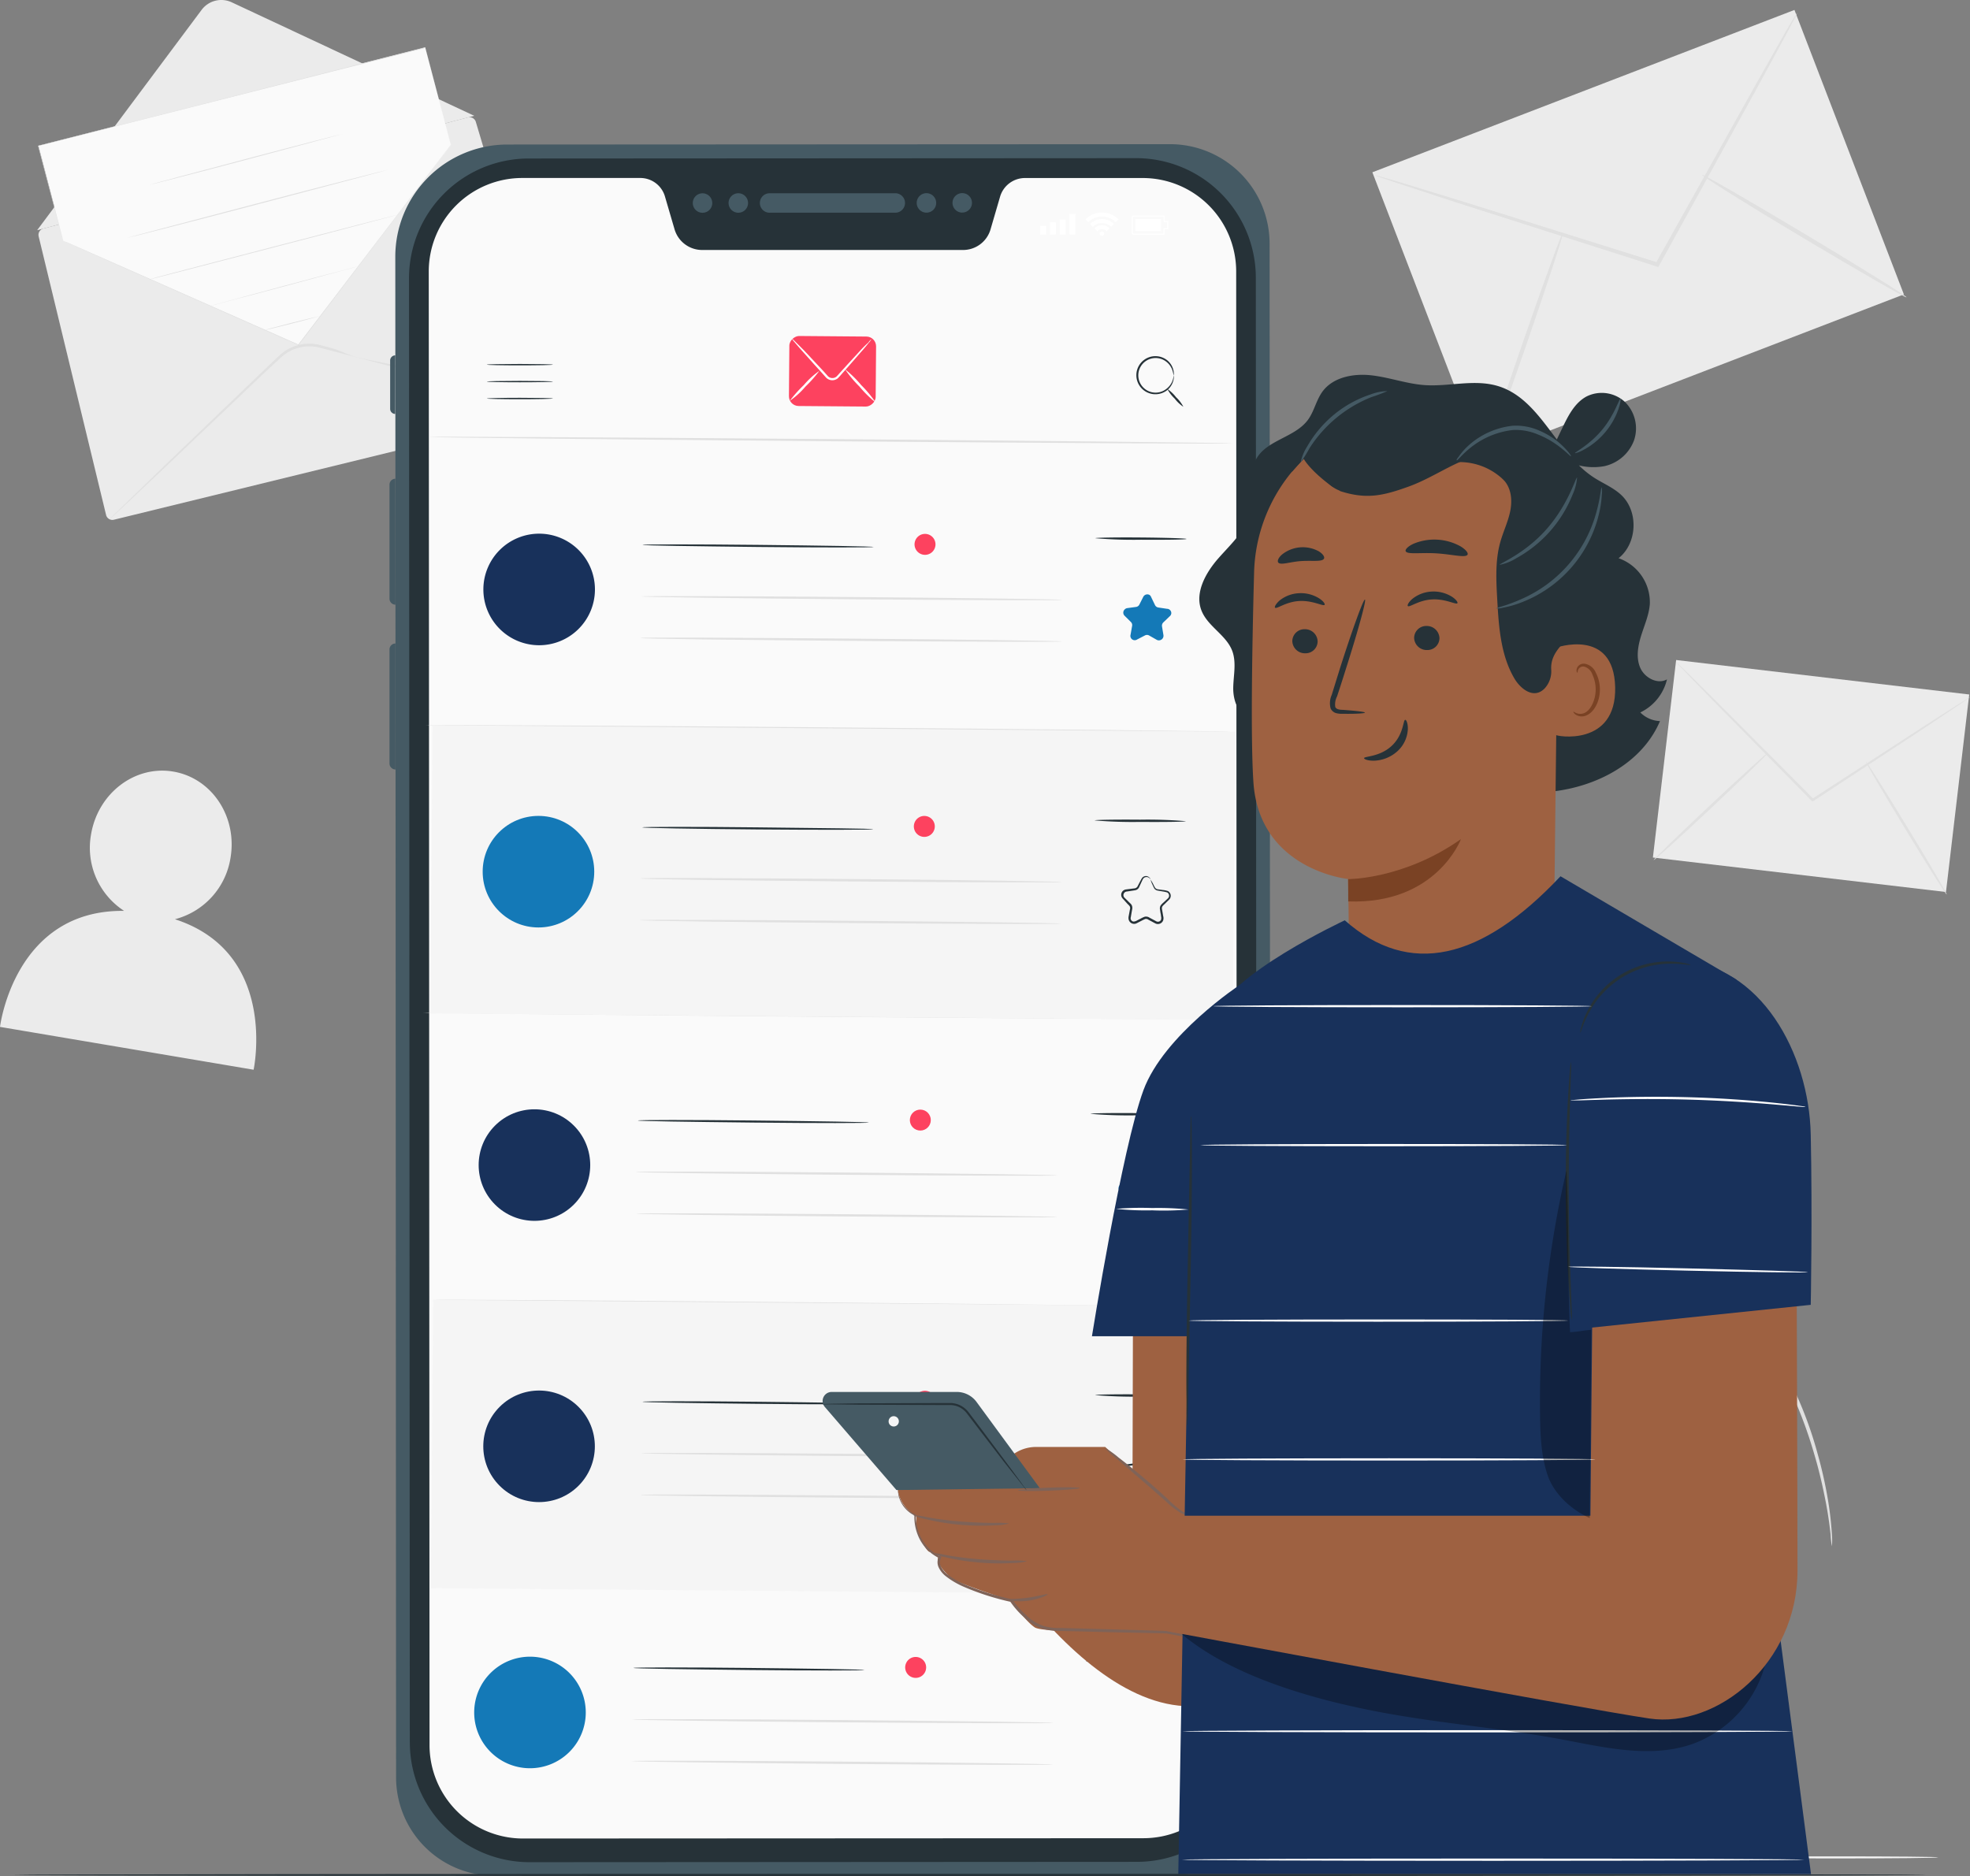 <svg id="Calque_1" data-name="Calque 1" xmlns="http://www.w3.org/2000/svg" viewBox="0 0 455.2 433.55"><rect x="0" y="0" width="455.2" height="433.55" fill="#808080" stroke="none"/><defs><style>.cls-1{fill:#ebebeb;}.cls-2{fill:#fafafa;}.cls-3{fill:#e0e0e0;}.cls-4{fill:#f5f5f5;}.cls-5{fill:#455a64;}.cls-6{fill:#263238;}.cls-7{fill:#fff;}.cls-8{fill:#18315b;}.cls-9{fill:#1479b7;}.cls-10{fill:#fd425f;}.cls-11{fill:#9e6141;}.cls-12{fill:#7a4224;}.cls-13{fill:#7f6358;}.cls-14{opacity:0.3;}</style></defs><g id="freepik--background-complete--inject-11"><path class="cls-1" d="M10,52.82l98.1-25.68a1.52,1.52,0,0,1,1.84,1l19.42,65.12a1.54,1.54,0,0,1-1,1.9h-.06L26.34,120.1A1.5,1.5,0,0,1,24.51,119v0L8.93,54.63A1.52,1.52,0,0,1,10,52.82Z"/><path class="cls-1" d="M8.58,53.2l38-50.91a5.68,5.68,0,0,1,7-1.74l56,26.21"/><polygon class="cls-2" points="14.63 55.66 8.88 33.68 98.26 10.97 104.2 33.55 68.92 79.72 14.63 55.66"/><path class="cls-3" d="M14.63,55.63l1,.43,2.89,1.27,11,4.85L69,79.63h-.1l35.27-46.18v.08c-.84-3.2-1.74-6.61-2.64-10-1.12-4.24-2.22-8.44-3.3-12.53l.11.07L8.89,33.73v-.06c1.8,6.94,3.23,12.44,4.21,16.2.49,1.88.86,3.32,1.11,4.3.13.49.22.86.29,1.11l.09.38a1.15,1.15,0,0,0-.1-.37l-.3-1.1c-.26-1-.64-2.42-1.14-4.29-1-3.76-2.43-9.26-4.26-16.21h0L98.17,10.94h.08V11c1.07,4.09,2.18,8.28,3.29,12.52.91,3.44,1.8,6.85,2.64,10h0L69,79.77h-.06L29.46,62.28l-11-4.89-2.88-1.28Z"/><path class="cls-3" d="M79.25,30.93s-10,2.72-22.37,6-22.4,5.85-22.41,5.8,10-2.72,22.36-6S79.23,30.88,79.25,30.93Z"/><path class="cls-3" d="M89.68,39.23c0,.05-13.51,3.61-30.19,8S29.28,55.06,29.26,55s13.5-3.61,30.19-8S89.66,39.18,89.68,39.23Z"/><path class="cls-3" d="M92.29,49.52S79.41,53,63.5,57.11s-28.83,7.52-28.85,7.42,12.88-3.45,28.8-7.59S92.28,49.47,92.29,49.52Z"/><path class="cls-3" d="M83.26,61.42h-.09l-.26.07-1,.29-3.72,1L65.86,66.13c-4.8,1.3-9.16,2.44-12.32,3.25l-3.74,1-1,.25-.27.06h0l.26-.07,1-.28,3.73-1L65.83,66c4.8-1.3,9.16-2.44,12.31-3.25l3.75-1,1-.25.26-.06Z"/><path class="cls-3" d="M74.06,73s-2.87.82-6.43,1.73-6.46,1.6-6.47,1.55,2.86-.82,6.43-1.73S74.05,73,74.06,73Z"/><path class="cls-3" d="M129.14,94.63a1.61,1.61,0,0,1-.31,0l-.89-.21-3.44-.86-12.61-3.25L93.21,85.42l-11-2.91L76.37,81l-1.48-.39c-.5-.13-1-.27-1.49-.38a10.07,10.07,0,0,0-3-.13A9.64,9.64,0,0,0,65,82.54l-4.41,4.09L52.33,94.5l-14,13.31-9.47,8.94-2.59,2.41-.69.62-.24.2a2.14,2.14,0,0,1,.2-.24l.65-.66,2.52-2.45,9.35-9.06L52,94.17l8.23-7.9L64.6,82.1a10.2,10.2,0,0,1,5.71-2.61,10.06,10.06,0,0,1,3.19.14c.53.12,1,.25,1.52.38l1.48.4c2,.52,3.79,1.56,5.7,2.06,3.82,1,7.64,1.49,11.15,2.42l18.66,5,12.56,3.41,3.41,1,.89.26A.92.92,0,0,0,129.14,94.63Z"/><path class="cls-1" d="M40.42,212.43a17.43,17.43,0,0,0,12.85-14.22c1.59-9.49-4.32-18.39-13.22-19.9s-17.39,5-19,14.46a17.39,17.39,0,0,0,7.63,17.73C3.28,210.17,0,237.31,0,237.31l58.6,9.9S64.39,220.18,40.42,212.43Z"/><rect class="cls-1" x="326.27" y="18.71" width="104.5" height="70.43" transform="translate(5.87 139.49) rotate(-21.04)"/><path class="cls-3" d="M415.25,3a6.24,6.24,0,0,1-.57,1.23l-1.8,3.43L406.1,20.14,383.37,61.37l-.19.34-.37-.12-.9-.29L336.46,46.77l-13.74-4.5L319,41a7.38,7.38,0,0,1-1.28-.5,8.71,8.71,0,0,1,1.34.32l3.78,1.1,13.83,4.22L382.2,60.4l.9.28-.56.23,23-41.1,7-12.37c.81-1.39,1.46-2.5,2-3.34A10.19,10.19,0,0,1,415.25,3Z"/><path class="cls-3" d="M343,106.23c-.24-.09,3.62-11.92,8.64-26.43s9.29-26.2,9.54-26.12-3.62,11.92-8.64,26.43S343.26,106.31,343,106.23Z"/><path class="cls-3" d="M393.29,40.39c.13-.22,10.82,5.93,23.87,13.75s23.52,14.34,23.38,14.57S429.72,62.78,416.67,55,393.15,40.63,393.29,40.39Z"/><rect class="cls-1" x="395.5" y="145.23" width="45.96" height="68.19" transform="translate(191.48 573.99) rotate(-83.29)"/><path class="cls-3" d="M455.2,161.09a4.52,4.52,0,0,1-.71.53l-2.08,1.43-7.71,5.17L419,185.12l-.21.14-.18-.18-.43-.44-21.83-22.2c-2.74-2.82-5-5.13-6.56-6.78L388,153.8a4.73,4.73,0,0,1-.58-.68,4.72,4.72,0,0,1,.67.59l1.85,1.78,6.7,6.64,22,22.08.43.43h-.39l25.76-16.74,7.82-5,2.15-1.33A4.72,4.72,0,0,1,455.2,161.09Z"/><path class="cls-3" d="M382.11,198.76c-.12-.12,5.71-5.78,13-12.63s13.33-12.31,13.45-12.19-5.71,5.78-13,12.64S382.22,198.89,382.11,198.76Z"/><path class="cls-3" d="M431.14,176c.15-.09,4.45,6.72,9.61,15.2s9.25,15.41,9.07,15.51-4.44-6.71-9.6-15.19S431,176.11,431.14,176Z"/><path class="cls-3" d="M423.29,357.34a16.25,16.25,0,0,0,0-2.79q-.24-3.8-.85-7.56A98.68,98.68,0,0,0,420,336a89.62,89.62,0,0,0-4.6-13,69.63,69.63,0,0,0-13.53-21.07,35.48,35.48,0,0,0-3.18-2.95c-.49-.42-.92-.83-1.36-1.16l-1.24-.85a18,18,0,0,0-2.35-1.5c-.13.18,3.33,2.22,7.7,6.87a73.18,73.18,0,0,1,13.19,21,104,104,0,0,1,4.64,12.91c1.2,4.05,2,7.77,2.61,10.91s.91,5.7,1.11,7.48A18.91,18.91,0,0,0,423.29,357.34Z"/><path class="cls-4" d="M447.88,429.22c0,.14-10.63.25-23.73.25s-23.73-.11-23.73-.25S411,429,424.15,429,447.88,429.09,447.88,429.22Z"/></g><g id="freepik--Device--inject-11"><path class="cls-5" d="M270.28,433.4l-156,.08a22.75,22.75,0,0,1-22.76-22.73L91.34,59.34a25.92,25.92,0,0,1,25.9-25.94h0l153.12-.08a23,23,0,0,1,23,23l.19,353.82A23.28,23.28,0,0,1,270.28,433.4Z"/><path class="cls-6" d="M94.69,402.63,94.51,64.24a27.67,27.67,0,0,1,27.65-27.61l140.34-.08a27.66,27.66,0,0,1,27.68,27.64h0l.18,338.39a27.66,27.66,0,0,1-27.64,27.68h0l-140.34.08a27.67,27.67,0,0,1-27.68-27.66Z"/><path class="cls-5" d="M177.83,49.16a2.25,2.25,0,0,1,0-4.5h28.89a2.25,2.25,0,0,1,.3,4.49H177.83Z"/><path class="cls-5" d="M162.34,49.17a2.25,2.25,0,1,1,2.24-2.26h0A2.24,2.24,0,0,1,162.34,49.17Z"/><path class="cls-5" d="M170.61,49.16a2.25,2.25,0,1,1,2.24-2.26h0A2.24,2.24,0,0,1,170.61,49.16Z"/><path class="cls-5" d="M222.34,49.13a2.25,2.25,0,1,1,2.25-2.25h0a2.24,2.24,0,0,1-2.24,2.24Z"/><path class="cls-5" d="M214.07,49.14a2.25,2.25,0,1,1,2.25-2.25h0a2.23,2.23,0,0,1-2.23,2.25Z"/><path class="cls-2" d="M264,41.14H236.8a6,6,0,0,0-5.7,4.26L228.88,53a6.61,6.61,0,0,1-6.37,4.77H162.25A6.65,6.65,0,0,1,155.87,53l-2.23-7.62a5.93,5.93,0,0,0-5.7-4.25H120.72A21.61,21.61,0,0,0,99.07,62.72l.18,340.62a21.6,21.6,0,0,0,21.67,21.53h0l143.25-.07a21.61,21.61,0,0,0,21.65-21.56l-.18-340.61A21.6,21.6,0,0,0,264,41.14Z"/><path class="cls-5" d="M293.39,120.26h0a1.35,1.35,0,0,1,1.33,1.33v43.33a1.33,1.33,0,0,1-1.32,1.33h0Z"/><path class="cls-5" d="M91.37,148.71h0A1.37,1.37,0,0,0,90,150.08v26.37a1.38,1.38,0,0,0,1.38,1.37h0Z"/><path class="cls-5" d="M91.35,110.63h0A1.37,1.37,0,0,0,90,112h0v26.36a1.39,1.39,0,0,0,1.38,1.38h0Z"/><path class="cls-5" d="M91.34,82.12h0a1.19,1.19,0,0,0-1.19,1.19h0V94.48a1.18,1.18,0,0,0,1.18,1.18h0Z"/><rect class="cls-7" x="240.33" y="52.23" width="1.39" height="1.95"/><rect class="cls-7" x="242.59" y="51.36" width="1.39" height="2.81"/><rect class="cls-7" x="244.85" y="50.71" width="1.39" height="3.46"/><rect class="cls-7" x="247.11" y="49.45" width="1.39" height="4.72"/><path class="cls-7" d="M269,54.26h-7a.49.49,0,0,1-.5-.48h0V50.3a.51.51,0,0,1,.49-.5h7a.14.14,0,0,1,.13.13v1.14h.75a.12.12,0,0,1,.12.12h0v1.66a.13.13,0,0,1-.13.13h-.75v1.14a.11.11,0,0,1-.11.13Zm-.13-4.21H262a.24.24,0,0,0-.24.24v3.47A.24.24,0,0,0,262,54h6.84V52.86a.12.12,0,0,1,.12-.12h.75V51.32H269a.12.12,0,0,1-.12-.12Z"/><polygon class="cls-7" points="262.34 53.44 262.34 50.63 268.29 50.62 268.29 51.89 268.29 52.17 268.29 53.44 262.34 53.44"/><path class="cls-7" d="M255.14,54a.51.51,0,1,0-.51.51.51.51,0,0,0,.51-.51Z"/><path class="cls-7" d="M252.89,52.78l.65.64a1.55,1.55,0,0,1,2.18,0l.65-.65a2.45,2.45,0,0,0-3.48,0Z"/><path class="cls-7" d="M254.63,50.63a3.91,3.91,0,0,0-2.76,1.14l.65.65a3,3,0,0,1,4.22,0l.65-.65A3.9,3.9,0,0,0,254.63,50.63Z"/><path class="cls-7" d="M250.81,50.7l.65.65a4.48,4.48,0,0,1,6.34,0l.65-.65a5.4,5.4,0,0,0-7.64,0h0Z"/><path class="cls-8" d="M137.47,136.33a12.89,12.89,0,1,1-12.78-13,12.89,12.89,0,0,1,12.78,13Z"/><path class="cls-6" d="M201.9,126.4c0,.14-12,.16-26.7,0s-26.71-.33-26.71-.48,12-.16,26.71,0S201.91,126.26,201.9,126.4Z"/><path class="cls-3" d="M245.49,138.63c0,.14-21.8.08-48.69-.14s-48.69-.52-48.69-.66,21.8-.08,48.7.14S245.49,138.48,245.49,138.63Z"/><path class="cls-3" d="M245.41,148.24c0,.14-21.8.08-48.69-.14s-48.72-.47-48.72-.66,21.79-.08,48.69.14S245.41,148.09,245.41,148.24Z"/><path class="cls-6" d="M274.15,124.55c0,.15-4.72.22-10.53.18a104.52,104.52,0,0,1-10.52-.35c0-.14,4.71-.22,10.53-.17S274.15,124.41,274.15,124.55Z"/><path class="cls-9" d="M266,138l.87,1.8a1,1,0,0,0,.78.59l2,.3a1,1,0,0,1,1,1,1,1,0,0,1-.39.75l-1.45,1.39a1.07,1.07,0,0,0-.31.93l.33,2a1.06,1.06,0,0,1-.89,1.21,1,1,0,0,1-.65-.11l-1.76-1a1,1,0,0,0-1,0l-1.78.92a1,1,0,0,1-1.39-.28,1,1,0,0,1-.12-.84l.35-2a1,1,0,0,0-.29-.93l-1.42-1.41a1,1,0,0,1,0-1.48,1,1,0,0,1,.61-.31l2-.27a1,1,0,0,0,.79-.57l.9-1.78a1.06,1.06,0,0,1,1.43-.43A1.07,1.07,0,0,1,266,138Z"/><path class="cls-10" d="M216.16,125.82a2.42,2.42,0,1,1-2.4-2.44,2.42,2.42,0,0,1,2.4,2.44Z"/><path class="cls-3" d="M284.9,102.47c0,.14-41.65-.08-93-.5s-93-.88-93-1,41.64.08,93,.5S284.91,102.33,284.9,102.47Z"/><path class="cls-3" d="M284.36,169.09c0,.15-41.66-.08-93-.5s-93-.88-93-1,41.65.08,93,.5S284.36,169,284.36,169.09Z"/><circle class="cls-8" cx="123.49" cy="269.24" r="12.89" transform="translate(-154.21 166.18) rotate(-45)"/><path class="cls-6" d="M200.81,259.42c0,.14-11.95.16-26.7,0s-26.71-.33-26.71-.48,12-.16,26.71,0S200.82,259.28,200.81,259.42Z"/><path class="cls-3" d="M244.4,271.63c0,.14-21.8.08-48.69-.14S147,271,147,270.83s21.8-.08,48.7.14S244.4,271.5,244.4,271.63Z"/><path class="cls-3" d="M244.32,281.26c0,.14-21.8.08-48.69-.14s-48.69-.52-48.68-.66,21.79-.08,48.69.14S244.32,281.11,244.32,281.26Z"/><path class="cls-6" d="M273.06,257.57c0,.15-4.71.22-10.53.18A104.33,104.33,0,0,1,252,257.4c0-.14,4.71-.22,10.53-.17S273.06,257.43,273.06,257.57Z"/><path class="cls-9" d="M264.9,271l.87,1.8a1,1,0,0,0,.78.59l2,.3a1,1,0,0,1,1,1,1,1,0,0,1-.39.75l-1.45,1.39a1.07,1.07,0,0,0-.31.93l.33,2a1.06,1.06,0,0,1-.89,1.21,1,1,0,0,1-.65-.11l-1.76-1a1,1,0,0,0-1,0l-1.78.92a1,1,0,0,1-1.39-.28,1,1,0,0,1-.12-.84l.36-2a1,1,0,0,0-.3-.93l-1.42-1.41a1,1,0,0,1,0-1.48,1,1,0,0,1,.61-.31l2-.27a1,1,0,0,0,.79-.57l.9-1.78a1.06,1.06,0,0,1,1.87.05Z"/><circle class="cls-10" cx="212.66" cy="258.85" r="2.42" transform="translate(-82.68 416.97) rotate(-78.76)"/><path class="cls-3" d="M283.81,235.49c0,.14-41.65-.08-93-.5s-93-.88-93-1,41.64.08,93,.5S283.82,235.35,283.81,235.49Z"/><path class="cls-3" d="M283.27,302.11c0,.15-41-.12-91.59-.6s-91.59-1-91.59-1.12,41,.12,91.6.6S283.27,302,283.27,302.11Z"/><path class="cls-9" d="M135.35,395.85a12.89,12.89,0,1,1-12.79-13A12.89,12.89,0,0,1,135.35,395.85Z"/><path class="cls-6" d="M199.78,385.93c0,.14-12,.16-26.71,0s-26.7-.33-26.7-.48,12-.16,26.71,0S199.78,385.79,199.78,385.93Z"/><path class="cls-3" d="M243.36,398.16c0,.14-21.8.08-48.68-.14S146,397.5,146,397.36s21.8-.08,48.69.14S243.36,398,243.36,398.16Z"/><path class="cls-3" d="M243.28,407.76c0,.15-21.8.09-48.68-.13s-48.69-.52-48.69-.66,21.8-.09,48.69.13S243.29,407.63,243.28,407.76Z"/><path class="cls-6" d="M272,384.08c0,.14-4.71.22-10.52.17s-10.53-.2-10.53-.34,4.72-.22,10.53-.18A104.52,104.52,0,0,1,272,384.08Z"/><path class="cls-10" d="M214,385.35a2.42,2.42,0,1,1-2.4-2.44,2.42,2.42,0,0,1,2.4,2.44Z"/><rect class="cls-4" x="159.09" y="108.93" width="66.62" height="185.45" transform="translate(-10.83 392.39) rotate(-89.53)"/><circle class="cls-9" cx="124.42" cy="201.44" r="12.89"/><path class="cls-6" d="M201.74,191.63c0,.15-12,.17-26.7.05s-26.71-.34-26.71-.48,12-.17,26.71,0S201.74,191.47,201.74,191.63Z"/><path class="cls-3" d="M245.33,203.84c0,.15-21.8.08-48.69-.14S148,203.19,148,203s21.8-.08,48.69.14S245.33,203.7,245.33,203.84Z"/><path class="cls-3" d="M245.25,213.45c0,.14-21.8.08-48.69-.14s-48.69-.51-48.69-.66,21.8-.08,48.7.14S245.25,213.31,245.25,213.45Z"/><path class="cls-6" d="M274,189.77c0,.14-4.72.22-10.53.17a102.62,102.62,0,0,1-10.52-.35c0-.14,4.71-.22,10.53-.17Q268.75,189.33,274,189.77Z"/><path class="cls-6" d="M265.83,203.18a1.93,1.93,0,0,0-.26-.27,1,1,0,0,0-.93-.19.9.9,0,0,0-.53.41c-.13.22-.26.52-.4.81l-.46,1a1.25,1.25,0,0,1-1,.8l-1.29.2-.68.1a.82.82,0,0,0-.49.28.83.83,0,0,0,0,1.09l1.14,1.12.3.29a1.41,1.41,0,0,1,.29.4,1.5,1.5,0,0,1,.07,1q-.15.85-.3,1.74a.78.78,0,0,0,.55,1,.63.63,0,0,0,.19,0,1.77,1.77,0,0,0,.74-.27l.85-.43a5.1,5.1,0,0,1,.92-.42,1.42,1.42,0,0,1,1.06.22l1.6.86a.8.8,0,0,0,1.08-.37l0-.06a1.23,1.23,0,0,0,0-.71,4.52,4.52,0,0,0-.13-.82l-.12-.81a1.29,1.29,0,0,1,.17-.92,4,4,0,0,1,.57-.6l.55-.51.52-.49a.85.85,0,0,0-.14-1.39,7,7,0,0,0-1.1-.24l-1-.18a1.22,1.22,0,0,1-.87-.48,6,6,0,0,1-.35-.72,7.32,7.32,0,0,1-.53-1.34,8.24,8.24,0,0,1,.72,1.25,7,7,0,0,0,.36.66,1,1,0,0,0,.72.34l1,.14a5,5,0,0,1,1.22.25,1.25,1.25,0,0,1,.49,1.7,1.33,1.33,0,0,1-.23.3l-.52.5-.53.53a3,3,0,0,0-.49.51.9.9,0,0,0-.1.6c.05.27.09.54.14.81s.09.54.14.82a1.7,1.7,0,0,1,0,1,1.3,1.3,0,0,1-1.67.77l-.13-.06-1.61-.86a.93.93,0,0,0-.72-.17,7.12,7.12,0,0,0-.79.37l-.84.43-.43.22a1.24,1.24,0,0,1-.57.11,1.31,1.31,0,0,1-1.25-1.38,1.23,1.23,0,0,1,0-.19c.11-.59.22-1.17.32-1.73a1,1,0,0,0,0-.69,2.17,2.17,0,0,0-.49-.56l-1.19-1.32a1.25,1.25,0,0,1,.75-2.08l.69-.09,1.3-.16a.93.93,0,0,0,.77-.59l.49-.94c.16-.29.29-.55.45-.82a1.16,1.16,0,0,1,.69-.47,1.09,1.09,0,0,1,1.05.32C265.81,203,265.84,203.17,265.83,203.18Z"/><path class="cls-10" d="M216,191a2.42,2.42,0,1,1-2.4-2.44A2.42,2.42,0,0,1,216,191Z"/><rect class="cls-4" x="159.23" y="241.74" width="66.62" height="185.45" transform="translate(-143.49 524.25) rotate(-89.53)"/><circle class="cls-8" cx="124.56" cy="334.24" r="12.89" transform="translate(-199.86 185.97) rotate(-45)"/><path class="cls-6" d="M201.88,324.42c0,.14-12,.16-26.7,0s-26.71-.33-26.71-.48,12-.16,26.71,0S201.88,324.28,201.88,324.42Z"/><path class="cls-3" d="M245.47,336.63c0,.14-21.8.08-48.69-.14s-48.69-.52-48.69-.66,21.8-.08,48.69.14S245.47,336.5,245.47,336.63Z"/><path class="cls-3" d="M245.39,346.26c0,.14-21.8.08-48.69-.14s-48.7-.49-48.7-.66,21.8-.08,48.7.14S245.39,346.11,245.39,346.26Z"/><path class="cls-6" d="M274.13,322.57c0,.15-4.72.22-10.53.18a104.52,104.52,0,0,1-10.52-.35c0-.14,4.71-.22,10.53-.17S274.13,322.43,274.13,322.57Z"/><path class="cls-6" d="M266,336a1.65,1.65,0,0,0-.26-.26,1,1,0,0,0-.93-.2.94.94,0,0,0-.53.41c-.13.23-.26.53-.4.82l-.46.95a1.25,1.25,0,0,1-1,.81l-1.29.19-.68.11a.82.82,0,0,0-.69.93.79.79,0,0,0,.21.44l1.14,1.11.3.29a1.46,1.46,0,0,1,.29.41,1.39,1.39,0,0,1,.07,1l-.3,1.74a.78.78,0,0,0,.59.93l.15,0a1.33,1.33,0,0,0,.74-.26l.85-.44a5.1,5.1,0,0,1,.92-.42,1.47,1.47,0,0,1,1.06.23l1.6.86a.8.8,0,0,0,1.08-.37l0-.06a1.23,1.23,0,0,0,0-.71,4.63,4.63,0,0,0-.13-.83l-.12-.8a1.29,1.29,0,0,1,.17-.92,4,4,0,0,1,.57-.6l.55-.51.52-.5a.84.84,0,0,0-.14-1.38,5.28,5.28,0,0,0-1.1-.24l-1-.18a1.21,1.21,0,0,1-.87-.49,5.85,5.85,0,0,1-.35-.71,7.14,7.14,0,0,1-.53-1.35,9.77,9.77,0,0,1,.72,1.26,6.77,6.77,0,0,0,.36.65,1,1,0,0,0,.72.35l1,.14a5.49,5.49,0,0,1,1.14.23,1.26,1.26,0,0,1,.26,2l-.52.5-.53.52a4,4,0,0,0-.49.52.9.9,0,0,0-.1.6c.05.27.09.53.14.8s.09.55.14.83a1.7,1.7,0,0,1,0,1,1.33,1.33,0,0,1-1.71.75l-.1-.05c-.53-.28-1.07-.56-1.61-.86a1,1,0,0,0-.72-.17,7.18,7.18,0,0,0-.79.38l-.84.43-.43.22a1.23,1.23,0,0,1-.57.1,1.32,1.32,0,0,1-1.25-1.38,1.1,1.1,0,0,1,0-.18c.11-.59.22-1.17.32-1.74a1,1,0,0,0,0-.69,2.38,2.38,0,0,0-.49-.56l-1.14-1.15a1.3,1.3,0,0,1,0-1.68,1.36,1.36,0,0,1,.75-.41l.69-.09,1.3-.16a.89.89,0,0,0,.77-.58l.49-.94c.16-.3.29-.56.45-.82a1.17,1.17,0,0,1,.69-.48,1.1,1.1,0,0,1,1,.32C266,335.84,266,336,266,336Z"/><path class="cls-10" d="M216.14,323.84a2.42,2.42,0,1,1-2.4-2.44,2.42,2.42,0,0,1,2.4,2.44Z"/><rect class="cls-10" x="184.27" y="75.78" width="16.18" height="20.04" rx="2.25" transform="translate(104.99 277.45) rotate(-89.53)"/><path class="cls-7" d="M201.35,78.39a4,4,0,0,1-.62.84c-.42.52-1,1.26-1.83,2.17l-2.76,3.17-1.65,1.86c-.29.35-.59.68-.91,1a2,2,0,0,1-2.78-.26l-.89-1-1.67-1.84-2.8-3.13c-.8-.9-1.43-1.63-1.86-2.15a3.87,3.87,0,0,1-.63-.83,7.65,7.65,0,0,1,.78.7l2,2L188.61,84l1.7,1.82.89,1a1.46,1.46,0,0,0,2.05.23l0,0c.27-.24.58-.63.86-.93l1.67-1.84,2.85-3.1a23.14,23.14,0,0,1,2-2A4.15,4.15,0,0,1,201.35,78.39Z"/><path class="cls-7" d="M189.31,85.72a29.14,29.14,0,0,1-3.21,3.63,18.34,18.34,0,0,1-3.6,3.27A30,30,0,0,1,185.72,89,18.9,18.9,0,0,1,189.31,85.72Z"/><path class="cls-7" d="M202.32,93a25.1,25.1,0,0,1-3.71-3.65,26.64,26.64,0,0,1-3.34-4A25.67,25.67,0,0,1,199,89,26.58,26.58,0,0,1,202.32,93Z"/><path class="cls-6" d="M127.77,84.27c0,.09-3.42.16-7.64.16s-7.64-.07-7.64-.16,3.42-.16,7.64-.16S127.77,84.18,127.77,84.27Z"/><path class="cls-6" d="M127.77,88.18c0,.09-3.42.16-7.64.16s-7.64-.07-7.64-.16,3.42-.16,7.64-.16S127.77,88.09,127.77,88.18Z"/><path class="cls-6" d="M127.77,92.09c0,.09-3.42.17-7.64.17s-7.64-.08-7.64-.16,3.42-.17,7.64-.17S127.77,92,127.77,92.09Z"/><path class="cls-6" d="M271.18,86.76a8.3,8.3,0,0,0-.22-1,4.17,4.17,0,0,0-1.52-2.21,4,4,0,1,0-.05,6.41A4.26,4.26,0,0,0,271,87.77c.18-.63.18-1,.23-1a1.22,1.22,0,0,1,0,.27,2.91,2.91,0,0,1-.08.78,4.22,4.22,0,0,1-1.54,2.41,4.4,4.4,0,1,1,.06-7,4.15,4.15,0,0,1,1.49,2.44,3,3,0,0,1,.07.78A.81.81,0,0,1,271.18,86.76Z"/><path class="cls-6" d="M273.43,94a8.16,8.16,0,0,1-2-1.89,8.32,8.32,0,0,1-1.69-2.21,8.36,8.36,0,0,1,2,1.89A8.07,8.07,0,0,1,273.43,94Z"/></g><g id="freepik--Character--inject-11"><path class="cls-11" d="M261.81,295.63l-.14,53.74-23.75-4.88-20-4.18s27.38,54,57.16,54,33.63-44.93,33.63-44.93l1.77-53.75Z"/><path class="cls-6" d="M385.18,157c-2.18,1.24-5.18-.37-6.18-2.69s-.54-5,.22-7.44,1.82-4.78,2-7.31A10.79,10.79,0,0,0,374,129c4.3-3.41,4.65-10.72.7-14.53-1.85-1.78-4.31-2.75-6.46-4.15a22,22,0,0,1-3.4-2.77,14,14,0,0,0,5.86.18,9.49,9.49,0,0,0,6.88-6,8.59,8.59,0,0,0-2.08-8.81,7.89,7.89,0,0,0-8.86-1.32c-2.78,1.47-4.3,4.49-5.65,7.33l-1.26,2.63c-3.91-5.18-7.59-10.53-13.62-12.35-5.47-1.65-11.35.19-17-.22-4.15-.31-8.13-1.8-12.27-2.26s-8.85.43-11.29,3.8c-1.44,2-1.89,4.54-3.34,6.51-3,4.06-9.46,4.61-11.92,9-2,3.58-.46,8.1-1.32,12.11-.93,4.36-4.53,7.55-7.47,10.9s-5.51,8-3.86,12.09c1.46,3.65,5.71,5.61,7.09,9.28,1,2.68.28,5.65.23,8.51s1.09,6.26,3.88,6.91l31.73,8.38c10.93,4.44,22.2,9,34,8.94s24.39-5.68,29-16.52a6.74,6.74,0,0,1-4.55-2A11.37,11.37,0,0,0,385.18,157Z"/><path class="cls-6" d="M359.17,167c2.62-8,5.2-16.15,6.39-24.53s.94-17.12-2-25c-.44-1.2-4.25-9.27-5.53-9.14-.91.09,1.43,7.61,1,8.41-4.4,7.56-5.6,16.65-4.89,25.38A114.58,114.58,0,0,0,359.21,167"/><path class="cls-11" d="M331.15,237.29c13.12-.28,28-29,28-29l.85-73.66c.68-21.21-11.09-39.29-32.31-39.39l-2,.1a38,38,0,0,0-35.91,36.86c-.49,18.39-.81,38.72-.16,48.54,1.34,20.32,21.85,22.39,21.85,22.39s.12,4.72.18,10.7c.14,13.42,14.19,23.88,19.45,23.43Z"/><path class="cls-12" d="M311.52,203.16s12.86.07,26.06-9.25c0,0-5.66,15.14-26.05,14.4Z"/><path class="cls-6" d="M298.61,148.19a2.91,2.91,0,0,0,3,2.78,2.78,2.78,0,0,0,2.85-2.71v-.06a2.91,2.91,0,0,0-3-2.79,2.79,2.79,0,0,0-2.85,2.71Z"/><path class="cls-6" d="M294.63,140.44c.38.36,2.49-1.39,5.62-1.55s5.5,1.29,5.82.88c.15-.17-.25-.84-1.29-1.51a8,8,0,0,0-4.68-1.17,7.7,7.7,0,0,0-4.45,1.7C294.73,139.63,294.44,140.28,294.63,140.44Z"/><path class="cls-6" d="M326.76,147.44a2.91,2.91,0,0,0,3,2.78,2.78,2.78,0,0,0,2.85-2.71v-.07a2.92,2.92,0,0,0-2.95-2.78,2.79,2.79,0,0,0-2.9,2.68Z"/><path class="cls-6" d="M325.31,140.06c.38.36,2.5-1.38,5.62-1.54s5.5,1.28,5.82.88c.16-.18-.24-.84-1.29-1.52a8,8,0,0,0-4.68-1.17,7.7,7.7,0,0,0-4.45,1.7C325.42,139.2,325.13,139.9,325.31,140.06Z"/><path class="cls-6" d="M315.39,164.68c0-.18-2-.41-5.13-.64-.8,0-1.56-.16-1.73-.7a4,4,0,0,1,.41-2.39c.67-2,1.33-4.07,2-6.21,2.82-8.82,4.81-16.07,4.45-16.18s-2.93,7-5.74,15.79c-.67,2.17-1.32,4.25-1.93,6.23a4.65,4.65,0,0,0-.25,3.16,2,2,0,0,0,1.38,1.09,5.18,5.18,0,0,0,1.36.12C313.42,165,315.38,164.86,315.39,164.68Z"/><path class="cls-6" d="M324.7,166.35c-.51,0-.33,3.39-3.11,6s-6.4,2.39-6.4,2.86c0,.22.84.62,2.36.58a8.46,8.46,0,0,0,5.36-2.2,7.36,7.36,0,0,0,2.39-5C325.36,167.14,324.93,166.32,324.7,166.35Z"/><path class="cls-6" d="M324.8,127.37c.36.84,3.46.27,7.15.51s6.71,1.09,7.15.3c.2-.38-.36-1.15-1.6-1.91a12.48,12.48,0,0,0-10.89-.61C325.29,126.27,324.65,127,324.8,127.37Z"/><path class="cls-6" d="M295.36,130c.59.68,2.71-.17,5.29-.34s4.81.22,5.27-.55c.21-.37-.18-1.07-1.17-1.69a7.69,7.69,0,0,0-8.51.72C295.36,128.9,295.1,129.63,295.36,130Z"/><path class="cls-11" d="M359.15,149.81c.34-.17,13.75-4.88,14.06,9s-13.75,11.35-13.78,11S359.15,149.81,359.15,149.81Z"/><path class="cls-12" d="M363.57,164.45c.06,0,.25.16.66.34a2.37,2.37,0,0,0,1.81,0c1.46-.57,2.65-2.94,2.67-5.45a8.3,8.3,0,0,0-.76-3.46,2.82,2.82,0,0,0-1.86-1.82,1.24,1.24,0,0,0-1.42.7c-.18.39-.08.67-.16.69s-.3-.23-.2-.8a1.58,1.58,0,0,1,.53-.89,1.77,1.77,0,0,1,1.33-.38,3.42,3.42,0,0,1,2.58,2.1,8.3,8.3,0,0,1,.93,3.87c0,2.81-1.41,5.46-3.41,6.09a2.6,2.6,0,0,1-2.23-.32C363.6,164.78,363.52,164.47,363.57,164.45Z"/><path class="cls-6" d="M298.55,109c-2.27-1.21,4.4-8.6,9.91-11.19,8.32-3.9,21.08-6.4,28.82-4.31,9.33,2.51,17.11,7,21.89,15.44s6.66,18.23,6.51,27.89c-.05,2.95-.31,6-1.86,8.54-1.9,3.1-5.61,5.09-5.39,9.34A5.83,5.83,0,0,1,357,159c-2.52,2.74-5.67.23-7.13-2.3-3.14-5.42-3.56-11.93-3.91-18.17-.25-4.44-.49-9,.71-13.26.65-2.33,1.72-4.54,2.24-6.9s.42-5-1.08-7a8.69,8.69,0,0,0-1.14-1.13,14.58,14.58,0,0,0-14.45-2.56c-7.81,2.88-21.15,7.2-24.68,4.58-5.08-3.77-6.32-6.25-6.32-6.25Z"/><path class="cls-6" d="M336.53,91.63c-7.68-2.46-16.4-2.21-23.51,1.6-3.78,2-7.18,5.22-8.28,9.35s.72,9.2,4.7,10.76l.28.17c6,1.92,9.82,1.08,15.72-1.05,5-1.79,9.36-4.92,14.33-6.69a28.43,28.43,0,0,1,16.56-.69C350.93,99.1,344.22,94.12,336.53,91.63Z"/><path class="cls-5" d="M363,105.43c-.12.1-1.24-1.23-3.5-2.8a20.25,20.25,0,0,0-4.23-2.26,13.07,13.07,0,0,0-5.66-1,19,19,0,0,0-9.71,4c-2.16,1.71-3.16,3.15-3.29,3s.15-.43.61-1.07a15.15,15.15,0,0,1,2.25-2.48,18.14,18.14,0,0,1,10.06-4.43,13.27,13.27,0,0,1,6.06,1.08,18.76,18.76,0,0,1,4.3,2.53C362.14,103.86,363.1,105.37,363,105.43Z"/><path class="cls-5" d="M364.41,110.36a11.8,11.8,0,0,1-1.06,4,29,29,0,0,1-13,14.65,11.5,11.5,0,0,1-3.82,1.52c-.17-.27,5.85-2.55,10.9-8.33S364.12,110.23,364.41,110.36Z"/><path class="cls-5" d="M370.08,112.63a4.42,4.42,0,0,1,.05,1.58,23.72,23.72,0,0,1-.6,4.28,29.13,29.13,0,0,1-18.1,20.77,24.06,24.06,0,0,1-4.16,1.18,4.44,4.44,0,0,1-1.58.16c0-.16,2.19-.54,5.49-2a30.64,30.64,0,0,0,17.71-20.32C369.83,114.86,369.91,112.63,370.08,112.63Z"/><path class="cls-5" d="M320.58,90.38a39,39,0,0,1-3.69,1.39,30.26,30.26,0,0,0-14.29,11.78,37.25,37.25,0,0,1-2.07,3.35,10.8,10.8,0,0,1,1.5-3.69,26.7,26.7,0,0,1,6.2-7.39,26.24,26.24,0,0,1,8.44-4.66A11.39,11.39,0,0,1,320.58,90.38Z"/><path class="cls-5" d="M374.45,92.13c.23,0-.38,4-3.53,7.75s-7,5.05-7,4.82,3.37-1.86,6.31-5.42S374.17,92,374.45,92.13Z"/><path class="cls-11" d="M226.46,340.76l8.26-5.07a9.07,9.07,0,0,1,4.65-1.31h16l16.52,15.05,4.93,2.46-1.84,26-10.74-1.32s-22.93,1-25.15-.49-5.43-6.17-5.43-6.17-12.57-4.07-13.8-5.17c-4.67-4.19-2.79-5.19-2.79-5.19l-2.15-1c-.4.76-3.53-4.34-3.2-6.9.19-1.49-.25-1.48-.25-1.48a8.22,8.22,0,0,1-4-5.69c-.23-1.52,6-.43,6-.43l15.53.21Z"/><path class="cls-5" d="M240.27,343.91,225.66,324a5.68,5.68,0,0,0-4.6-2.33H192.18a2.1,2.1,0,0,0-2.1,2.1h0a2.15,2.15,0,0,0,.51,1.37l16.55,19.2h0Z"/><path class="cls-13" d="M233.19,352.06a12.37,12.37,0,0,1-3.26.43,55,55,0,0,1-15.76-1.36,12.36,12.36,0,0,1-3.14-1,20.77,20.77,0,0,1,3.24.49,77.2,77.2,0,0,0,7.79,1c3.06.22,5.84.32,7.85.31A18.92,18.92,0,0,1,233.19,352.06Z"/><path class="cls-13" d="M237.34,360.77a12.37,12.37,0,0,1-3.26.43,55.06,55.06,0,0,1-15.77-1.36,12.42,12.42,0,0,1-3.13-1,20.77,20.77,0,0,1,3.24.49,77.2,77.2,0,0,0,7.79,1c3.06.22,5.84.32,7.85.31A18.92,18.92,0,0,1,237.34,360.77Z"/><path class="cls-13" d="M207.51,344.48a13.91,13.91,0,0,0,.48,1.82,6.86,6.86,0,0,0,3.54,3.7l.11.05v.12a10.91,10.91,0,0,0,1.13,5.08,9.57,9.57,0,0,0,4.51,4.42l.27.12-.13.25a2.33,2.33,0,0,0,0,2,5.08,5.08,0,0,0,1.42,1.73,18.35,18.35,0,0,0,4.32,2.48,62.24,62.24,0,0,0,10.59,3.32h.14l.07.12a19.42,19.42,0,0,0,3.25,3.64,10,10,0,0,0,4.24,2.51,13.28,13.28,0,0,0,3.77.38l3.8.1,7.33.2,13.2.37h.05l15.73,3.21,4.37.94,1.14.27a1.27,1.27,0,0,1,.39.12,1.34,1.34,0,0,1-.4,0l-1.16-.18-4.41-.78-15.78-3h0l-13.2-.28L249,377l-3.81-.09a14.52,14.52,0,0,1-3.94-.42,10.71,10.71,0,0,1-4.52-2.66,19.83,19.83,0,0,1-3.35-3.79l.21.15a59.9,59.9,0,0,1-10.69-3.41,18.93,18.93,0,0,1-4.45-2.6,5.68,5.68,0,0,1-1.57-2,2.82,2.82,0,0,1,.06-2.44l.14.37a10.05,10.05,0,0,1-4.72-4.72,11.26,11.26,0,0,1-1.07-5.3l.11.17a6.83,6.83,0,0,1-3.58-4A5,5,0,0,1,207.51,344.48Z"/><path class="cls-13" d="M242.07,368.42c.08.16-1.86,1.15-4.49,1.5s-4.75-.09-4.72-.26,2.11-.09,4.63-.44S242,368.23,242.07,368.42Z"/><path class="cls-13" d="M249.49,343.88c0,.19-3.17.46-7.11.61s-7.13.1-7.13-.1,3.17-.46,7.11-.61S249.49,343.68,249.49,343.88Z"/><path class="cls-13" d="M276.51,349.76a1.93,1.93,0,0,1-1,.4,4.55,4.55,0,0,1-2.88-.64,21.92,21.92,0,0,1-3.37-2.7l-3.94-3.45-7.2-6.19a23.68,23.68,0,0,1-2.92-2.65,20.18,20.18,0,0,1,3.23,2.27c1.93,1.48,4.55,3.6,7.36,6,1.4,1.22,2.72,2.4,3.9,3.49a25.36,25.36,0,0,0,3.19,2.76,4.72,4.72,0,0,0,2.6.8C276.14,349.86,276.49,349.7,276.51,349.76Z"/><path class="cls-6" d="M237.19,344.34a2.66,2.66,0,0,1-.39-.43l-1-1.28-3.8-4.79-5.48-7.14-3.22-4.22a5,5,0,0,0-2.16-1.51,5.06,5.06,0,0,0-1.34-.27h-1.44l-20-.08-6.07-.08h-1.65a2.28,2.28,0,0,1-.58-.05,2.28,2.28,0,0,1,.58-.05l1.65-.05,6.07-.09,20-.07h1.48a6.09,6.09,0,0,1,1.47.3,5.49,5.49,0,0,1,2.38,1.68l3.21,4.25,5.39,7.21c1.49,2,2.71,3.67,3.6,4.89.39.54.7,1,1,1.34A2.14,2.14,0,0,1,237.19,344.34Z"/><path class="cls-4" d="M205.78,327.52a1.19,1.19,0,1,1-.2,1.69,1.21,1.21,0,0,1,.16-1.65"/><path class="cls-8" d="M360.58,202.5l40.68,23.91,7.48,132,9.72,74.68H272.26s1.61-90.89,2.11-118.38c.36-19.27-.16-56.62,6.36-79.59,2.78-9.79,30-22.44,30-22.44C325.64,225.85,342.31,221.92,360.58,202.5Z"/><path class="cls-7" d="M414.16,400.09c0,.14-31.56.26-70.5.26s-70.5-.12-70.5-.26,31.56-.26,70.5-.26S414.16,399.94,414.16,400.09Z"/><g class="cls-14"><path d="M273.07,377.63c11.32,9.49,28.91,14.63,43.39,17.56s29.27,4,43.79,6.66c10.15,1.89,20.8,4.56,30.59,1.26A27,27,0,0,0,408.7,380a2.46,2.46,0,0,0-.44-2,2.65,2.65,0,0,0-2.07-.5c-43.71,1.94-90,1.67-133.12.06"/></g><path class="cls-11" d="M265.33,350.27H367.49l.5-53.83,47.14-6.08s.21,54.67.21,72.6c0,21.52-18.6,36.48-34.22,34.18s-115.79-21-115.79-21Z"/><path class="cls-8" d="M418.4,301.54l-54.94,5.71V242.79s5.4-21.78,24.38-20.87S418,243.36,418.4,262.19,418.4,301.54,418.4,301.54Z"/><path class="cls-8" d="M286.54,227.56s-17.61,11.59-22.33,24.38c-4.95,13.41-11.9,56.85-11.9,56.85H277Z"/><path class="cls-6" d="M363,245.35a13.18,13.18,0,0,1,0,2.35c-.05,1.63-.12,3.79-.2,6.41-.16,5.4-.33,12.87-.31,21.12s.24,15.72.45,21.12c.1,2.62.18,4.78.24,6.41a15.36,15.36,0,0,1,0,2.35,14.11,14.11,0,0,1-.28-2.34c-.14-1.5-.31-3.69-.47-6.39-.33-5.41-.62-12.88-.65-21.15s.22-15.74.52-21.15c.14-2.7.29-4.88.42-6.39A15.41,15.41,0,0,1,363,245.35Z"/><path class="cls-6" d="M390.66,223c0,.14-1.84-.35-4.82-.3a21.43,21.43,0,0,0-18.78,11.52c-1.39,2.63-1.78,4.47-1.91,4.44a4.43,4.43,0,0,1,.22-1.3,17.64,17.64,0,0,1,1.25-3.36,20.78,20.78,0,0,1,19.22-11.8,18.6,18.6,0,0,1,3.57.41A4.54,4.54,0,0,1,390.66,223Z"/><path class="cls-6" d="M275.23,257.92a3.61,3.61,0,0,1,.07.73c0,.56,0,1.25.06,2.09,0,1.81.06,4.43.06,7.67,0,6.48-.1,15.43-.29,25.31s-.38,18.73-.51,25.3c-.06,3.16-.11,5.76-.15,7.67,0,.84-.06,1.53-.08,2.09a2.48,2.48,0,0,1-.07.72,2.89,2.89,0,0,1-.07-.72c0-.56,0-1.25-.06-2.09,0-1.81-.06-4.43-.06-7.67,0-6.48.1-15.43.29-25.32s.37-18.73.5-25.29c.07-3.17.12-5.76.16-7.67,0-.84.06-1.53.07-2.09A2.6,2.6,0,0,1,275.23,257.92Z"/><path class="cls-7" d="M274.6,279.51a66.64,66.64,0,0,1-8.36.19,66.71,66.71,0,0,1-8.36-.34,68.59,68.59,0,0,1,8.36-.19A66.71,66.71,0,0,1,274.6,279.51Z"/><path class="cls-7" d="M362.06,264.63c0,.14-19,.26-42.35.26s-42.37-.12-42.37-.26,19-.26,42.37-.26S362.06,264.46,362.06,264.63Z"/><path class="cls-7" d="M417.21,255.81a2.62,2.62,0,0,1-.56,0l-1.58-.13-5.8-.5c-4.91-.41-11.69-.86-19.19-1.07s-14.3-.12-19.22,0l-5.83.18h-1.58a1.75,1.75,0,0,1-.56,0,2.52,2.52,0,0,1,.55-.08l1.58-.14c1.38-.11,3.36-.23,5.83-.35,4.92-.23,11.72-.36,19.24-.16s14.31.72,19.21,1.22c2.45.25,4.43.48,5.79.67l1.57.22A2.12,2.12,0,0,1,417.21,255.81Z"/><path class="cls-7" d="M417.73,294c0,.15-12.41,0-27.7-.36s-27.71-.75-27.7-.89,12.4,0,27.71.37S417.73,293.86,417.73,294Z"/><path class="cls-7" d="M367.82,232.52c0,.15-19.58.26-43.73.26s-43.73-.11-43.73-.26,19.58-.26,43.73-.26S367.82,232.38,367.82,232.52Z"/><path class="cls-7" d="M362.34,305.18c0,.14-19.64.26-43.87.26s-43.87-.12-43.87-.26,19.64-.26,43.87-.26S362.34,305,362.34,305.18Z"/><path class="cls-7" d="M368.64,337.26c0,.14-21.36.26-47.7.26s-47.71-.12-47.71-.26,21.36-.26,47.71-.26S368.64,337.11,368.64,337.26Z"/><path class="cls-7" d="M416.93,429.76c0,.14-32.21.26-71.93.26s-71.93-.12-71.93-.26,32.2-.26,71.93-.26S416.93,429.63,416.93,429.76Z"/><g class="cls-14"><path d="M362.79,307.86c-.64-12.74-.18-24.66-.83-37.39a236.09,236.09,0,0,0-6.1,57c.07,4.55.29,9.18,1.76,13.49s5.54,8,9.7,9.84l.4-43.49C365.85,307.45,364.67,307.77,362.79,307.86Z"/></g></g><g id="freepik--Table--inject-11"><path class="cls-6" d="M445.08,433.29c0,.14-99,.26-221.07.26s-221.09-.12-221.09-.26,99-.26,221.09-.26S445.08,433.14,445.08,433.29Z"/></g></svg>